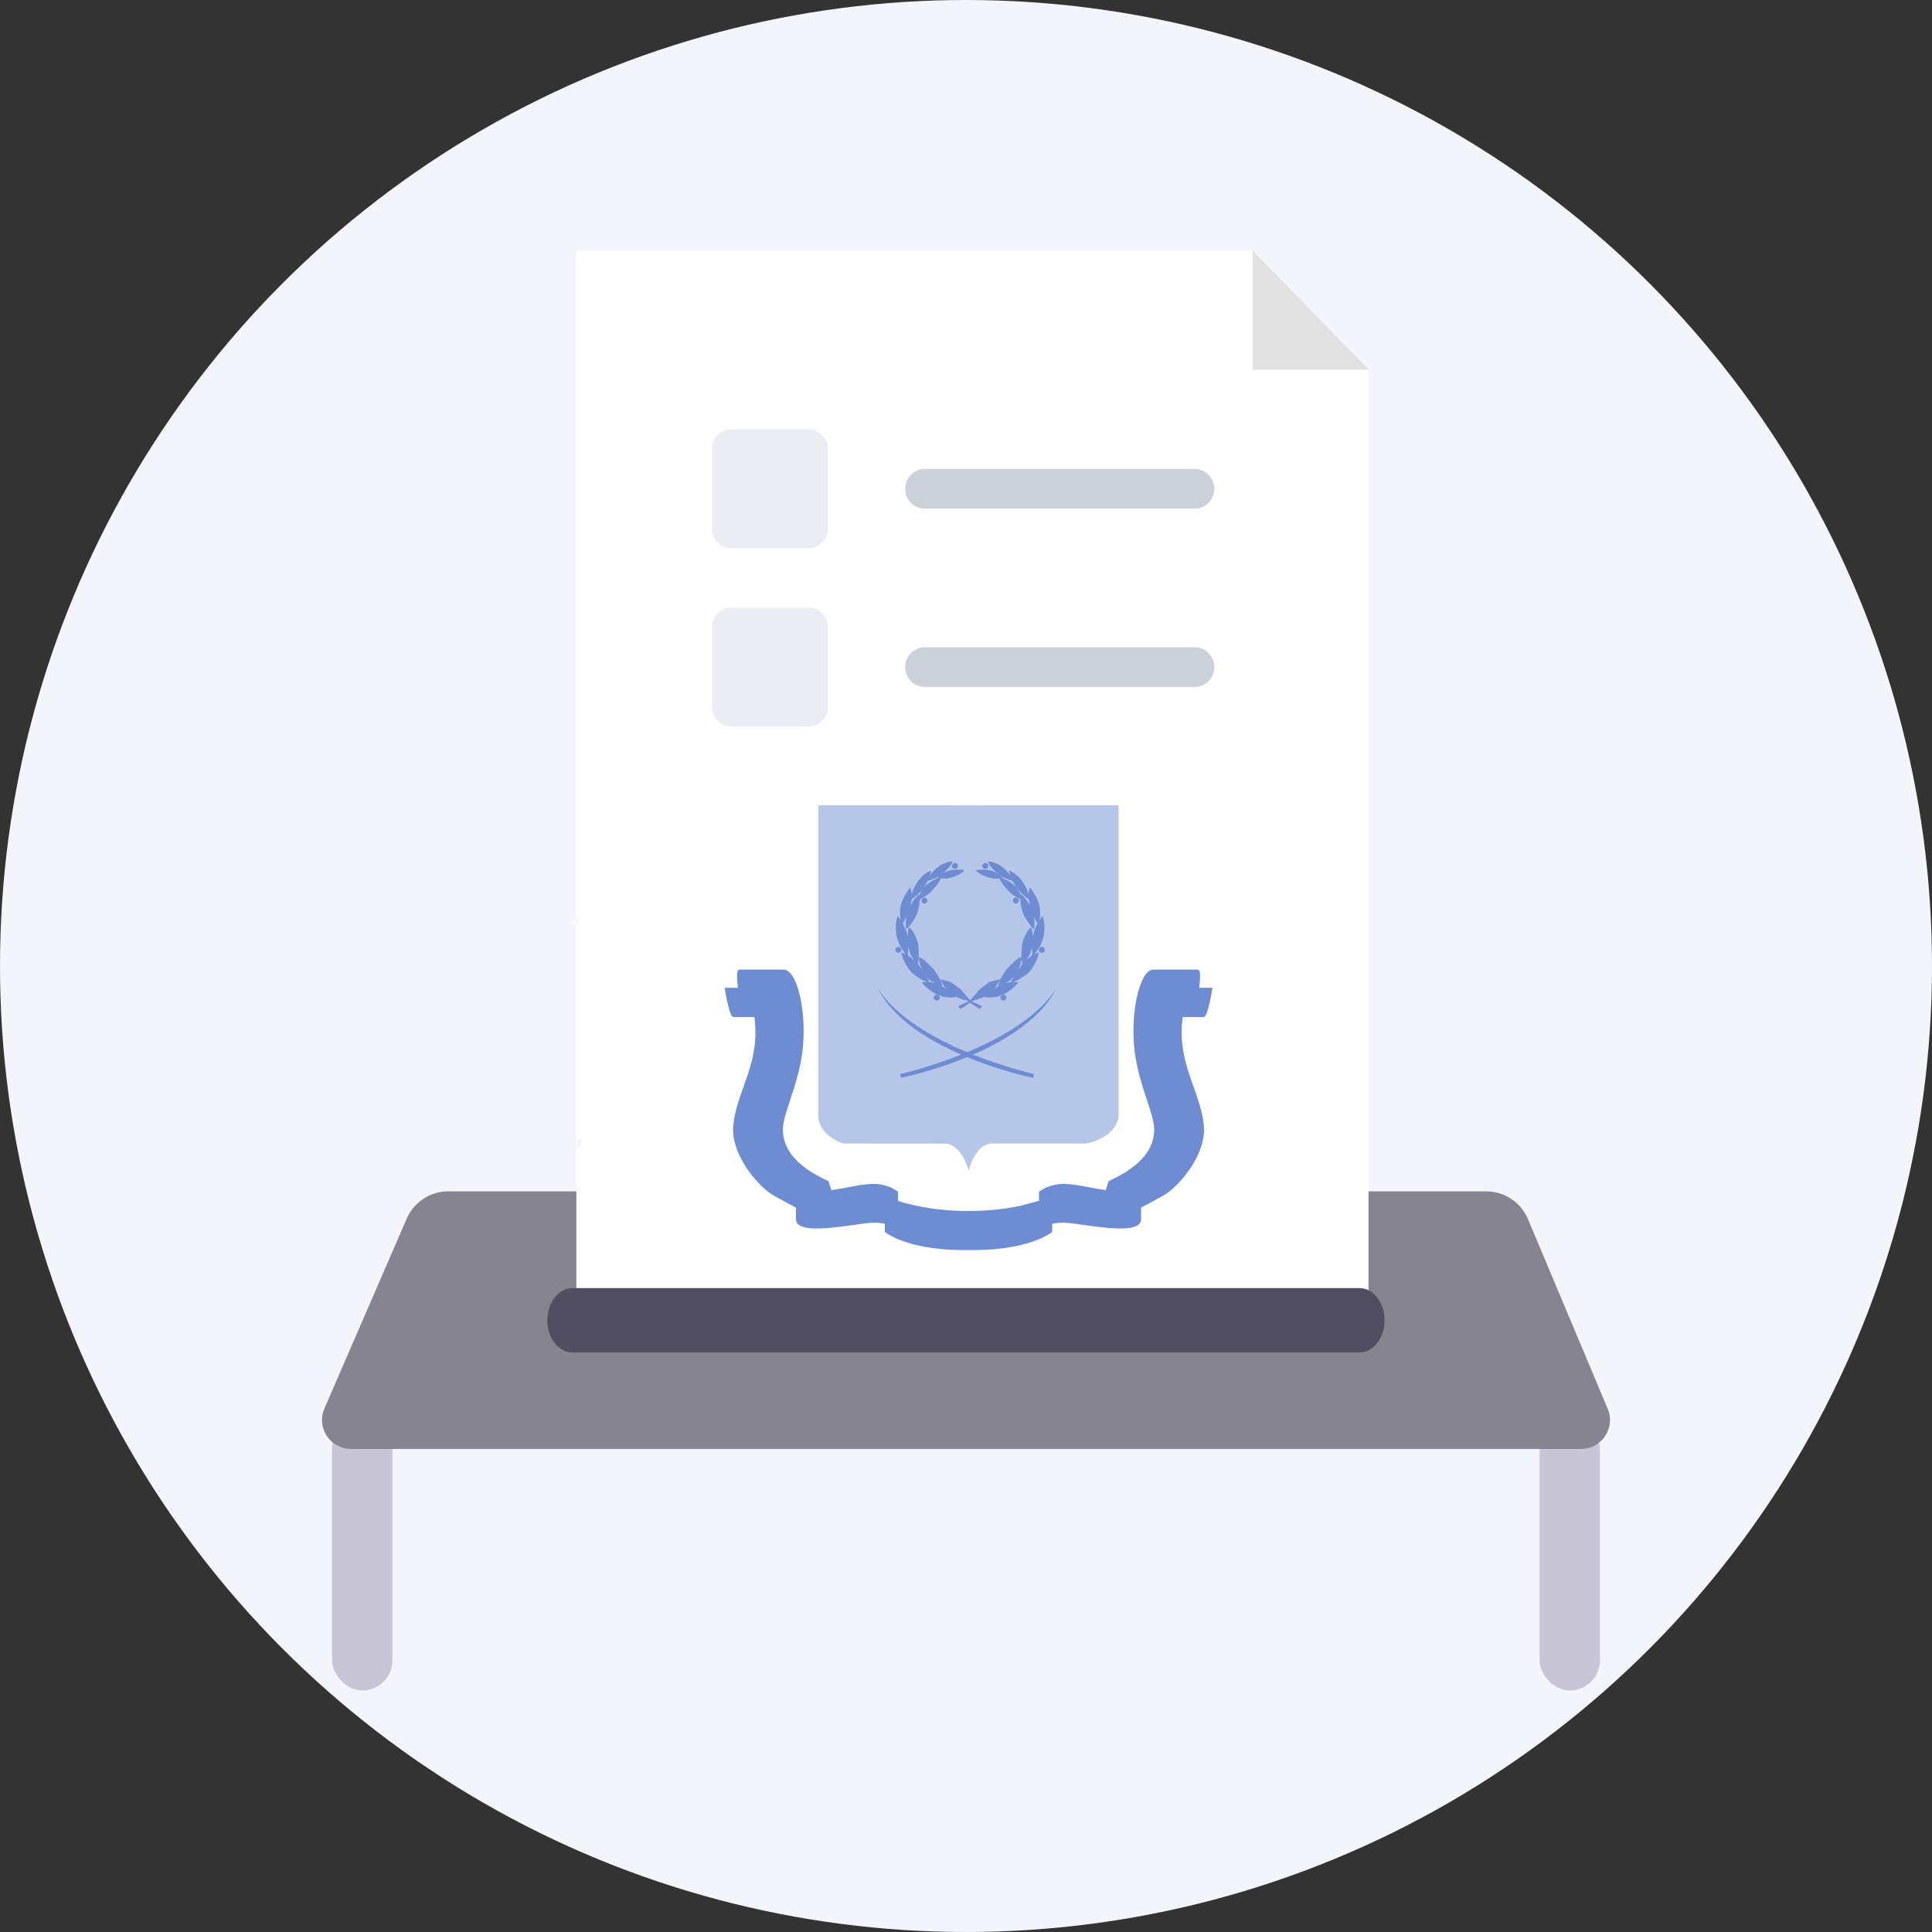 <svg viewBox="0 0 48 48" fill="none" xmlns="http://www.w3.org/2000/svg">
    <rect x="0" y="0" width="48" height="48" fill="#333333" stroke="none"/>
    <circle cx="24" cy="24" r="24" fill="#F3F5FB"/>
    <rect x="38.25" y="35.25" width="1.5" height="6.75" rx="0.75" fill="#C8C6D6"/>
    <rect x="8.25" y="35.25" width="1.5" height="6.75" rx="0.75" fill="#C8C6D6"/>
    <path d="M39.279 35.999H8.721C8.203 35.999 7.854 35.471 8.059 34.996L10.105 30.276C10.283 29.865 10.689 29.599 11.138 29.599H36.924C37.378 29.599 37.787 29.871 37.962 30.288L39.944 35.004C40.142 35.477 39.794 35.999 39.279 35.999Z" fill="#868491"/>
    <g clip-path="url(#clip0)">
        <path d="M34 9.188H31.125V6.231L34 9.178V9.188Z" fill="#E1E1E1"/>
        <path d="M14.32 28.369C14.32 28.841 14.618 28.059 14.32 28.369C14.32 27.419 14.32 22.956 14.32 22.956C14.613 22.71 13.912 22.956 14.32 22.956L14.32 6.231H31.124V9.188H34V32.999H14.32V28.369ZM20.09 17.553V15.585H18.17V17.553H20.09ZM20.09 13.124V11.156H18.17V13.124H20.09Z" fill="white"/>
        <path d="M20.089 10.668H18.169C17.903 10.668 17.689 10.889 17.689 11.16V13.129C17.689 13.401 17.903 13.621 18.169 13.621H20.089C20.354 13.621 20.569 13.401 20.569 13.129V11.16C20.569 10.889 20.353 10.668 20.089 10.668Z" fill="#EAEDF1"/>
        <path d="M20.089 15.097H18.169C17.903 15.097 17.689 15.317 17.689 15.588V17.557C17.689 17.829 17.903 18.049 18.169 18.049H20.089C20.354 18.049 20.569 17.829 20.569 17.557V15.588C20.569 15.317 20.353 15.097 20.089 15.097Z" fill="#EAEDF1"/>
        <path d="M29.687 12.636H22.969C22.704 12.636 22.489 12.416 22.489 12.144C22.489 11.872 22.704 11.652 22.969 11.652H29.687C29.953 11.652 30.167 11.872 30.167 12.144C30.167 12.416 29.952 12.636 29.687 12.636Z" fill="#CCD1D9"/>
        <path d="M29.687 17.066H22.969C22.704 17.066 22.489 16.846 22.489 16.574C22.489 16.302 22.704 16.082 22.969 16.082H29.687C29.953 16.082 30.167 16.302 30.167 16.574C30.167 16.846 29.952 17.066 29.687 17.066Z" fill="#CCD1D9"/>
        <g clip-path="url(#clip1)">
            <g clip-path="url(#clip2)">
                <path fill-rule="evenodd" clip-rule="evenodd" d="M25.814 29.615V29.611L25.822 29.604L25.824 29.603L25.828 29.599L25.833 29.596L25.838 29.592L25.845 29.587L25.852 29.582L25.86 29.577L25.871 29.57L25.881 29.564L25.893 29.557L25.907 29.548L25.921 29.54L25.936 29.533L25.952 29.524L25.969 29.516L25.986 29.507L26.006 29.499L26.026 29.49L26.047 29.482L26.068 29.475L26.092 29.467L26.114 29.46L26.139 29.453L26.165 29.446L26.19 29.439L26.218 29.434L26.246 29.429L26.275 29.424L26.304 29.421L26.335 29.417L26.367 29.416L26.422 29.414L26.481 29.416L26.539 29.419L26.602 29.424L26.664 29.431L26.728 29.439L26.793 29.45L26.805 29.451L26.85 29.46L26.913 29.47L26.926 29.473L26.949 29.477C27.02 29.489 27.063 29.495 27.063 29.499V29.497L27.132 29.511L27.201 29.523L27.27 29.536L27.339 29.548L27.407 29.558L27.472 29.569L27.543 29.348L27.548 29.344L27.569 29.334L27.595 29.32L27.643 29.297L27.678 29.279L27.716 29.261L27.757 29.239L27.802 29.215L27.851 29.189L27.899 29.16L27.949 29.13L28.003 29.098L28.054 29.062L28.162 28.983L28.215 28.941L28.267 28.895L28.317 28.847L28.367 28.796L28.414 28.744L28.459 28.689L28.498 28.63L28.538 28.569L28.571 28.506L28.602 28.439L28.628 28.369L28.647 28.298L28.663 28.223L28.673 28.145L28.675 28.063L28.673 28.019L28.669 27.975L28.663 27.927L28.654 27.878L28.643 27.827L28.631 27.774L28.618 27.718L28.6 27.662L28.583 27.604L28.566 27.544L28.524 27.419L28.504 27.354L28.459 27.218L28.436 27.148L28.412 27.077L28.367 26.927L28.345 26.85L28.322 26.772L28.302 26.694L28.281 26.612L28.262 26.529L28.244 26.446L28.227 26.359L28.212 26.272L28.198 26.184L28.188 26.093L28.177 26.002L28.17 25.908L28.165 25.814L28.162 25.728L28.16 25.643L28.163 25.476L28.167 25.394L28.17 25.314L28.184 25.158L28.193 25.083L28.203 25.01L28.213 24.939L28.227 24.869L28.239 24.802L28.255 24.738L28.269 24.675L28.286 24.614L28.32 24.501L28.34 24.45L28.358 24.401L28.379 24.355L28.402 24.313L28.422 24.273L28.445 24.238L28.467 24.205L28.491 24.178L28.516 24.153L28.542 24.131L28.569 24.114L28.597 24.1L28.626 24.093L28.656 24.09H29.754L29.773 24.096L29.787 24.108L29.796 24.122L29.803 24.136L29.806 24.153L29.81 24.171L29.813 24.192L29.815 24.212V24.289L29.813 24.316L29.811 24.345L29.81 24.375L29.806 24.406L29.805 24.437L29.801 24.467L29.797 24.5L29.794 24.53V24.542H30.124L30.119 24.568V24.575L30.117 24.583L30.115 24.595L30.112 24.61L30.108 24.629L30.105 24.649L30.102 24.672L30.091 24.723L30.086 24.751L30.079 24.78L30.074 24.811L30.067 24.842L30.053 24.906L30.046 24.937L30.038 24.967L30.031 24.998L30.022 25.029L30.015 25.059L30.007 25.088L29.998 25.115L29.989 25.141L29.981 25.165L29.974 25.185L29.965 25.206L29.955 25.223L29.946 25.238L29.936 25.25L29.922 25.262L29.905 25.268H29.385L29.383 25.274L29.381 25.297L29.378 25.32L29.376 25.343L29.373 25.366L29.369 25.413L29.366 25.435L29.362 25.483V25.507L29.359 25.554V25.721L29.36 25.745V25.77L29.362 25.794L29.367 25.874L29.376 25.952L29.385 26.029L29.397 26.105L29.424 26.252L29.459 26.395L29.478 26.464L29.497 26.532L29.518 26.6L29.538 26.667L29.583 26.799L29.651 26.993L29.675 27.058L29.697 27.123L29.72 27.186L29.761 27.315L29.782 27.378L29.803 27.442L29.82 27.509L29.837 27.573L29.855 27.64L29.882 27.772L29.893 27.84L29.903 27.91L29.91 27.98L29.913 28.044V28.113L29.908 28.179L29.899 28.247L29.887 28.313L29.872 28.381L29.855 28.449L29.832 28.516L29.808 28.582L29.78 28.648L29.751 28.715L29.718 28.779L29.687 28.837L29.659 28.887L29.649 28.905L29.611 28.966L29.571 29.028L29.532 29.085L29.488 29.143L29.452 29.191L29.411 29.244L29.404 29.252L29.359 29.305L29.314 29.354L29.271 29.402L29.226 29.448L29.191 29.48L29.139 29.528L29.138 29.531L29.125 29.54L29.07 29.586L29.049 29.603L29.008 29.635L28.967 29.664L28.927 29.689L28.889 29.712L28.884 29.713L28.877 29.717L28.87 29.722L28.861 29.725L28.847 29.734L28.828 29.744L28.816 29.751L28.802 29.759L28.787 29.768L28.771 29.776L28.756 29.785L28.738 29.795L28.721 29.803L28.702 29.814L28.683 29.824L28.664 29.836L28.643 29.846L28.623 29.858L28.602 29.868L28.581 29.88L28.536 29.904L28.516 29.916L28.493 29.926L28.448 29.95L28.426 29.962L28.403 29.974L28.381 29.984L28.358 29.996L28.35 30.001V30.295L28.345 30.334L28.331 30.372L28.307 30.405L28.276 30.433L28.238 30.456L28.193 30.475L28.142 30.491L28.087 30.503L28.027 30.511L27.963 30.518L27.895 30.52L27.825 30.521L27.75 30.52L27.674 30.516L27.597 30.513L27.517 30.506L27.438 30.497L27.355 30.489L27.274 30.48L27.194 30.47L27.113 30.46L26.957 30.439L26.883 30.429L26.811 30.419L26.743 30.409L26.678 30.4L26.617 30.394L26.562 30.387L26.51 30.382L26.467 30.38L26.427 30.378H26.372L26.361 30.38H26.33L26.32 30.382H26.31L26.299 30.383H26.28L26.27 30.385L26.259 30.387H26.251L26.241 30.389H26.232L26.223 30.39L26.215 30.392L26.204 30.394H26.196L26.178 30.397L26.17 30.399L26.163 30.4L26.145 30.404H26.142V30.605L26.133 30.613L26.128 30.616L26.12 30.623L26.094 30.64L26.076 30.652L26.056 30.666L26.03 30.681L26.002 30.696L25.971 30.713L25.935 30.732L25.897 30.751L25.854 30.77L25.807 30.79L25.757 30.81L25.701 30.831L25.643 30.851L25.581 30.872L25.513 30.892L25.442 30.911L25.368 30.931L25.289 30.948L25.204 30.967L25.116 30.982L25.023 30.997L24.926 31.011L24.824 31.023L24.717 31.035L24.605 31.043L24.489 31.05L24.368 31.054L24.242 31.057H24.114L24.064 31.055L24.012 31.057H23.884L23.758 31.054L23.637 31.05L23.521 31.043L23.409 31.035L23.304 31.023L23.2 31.011L23.103 30.997L23.01 30.982L22.922 30.967L22.839 30.948L22.759 30.931L22.683 30.911L22.613 30.892L22.545 30.872L22.483 30.851L22.424 30.831L22.371 30.81L22.319 30.79L22.272 30.77L22.231 30.751L22.191 30.732L22.157 30.713L22.124 30.696L22.096 30.681L22.072 30.666L22.049 30.652L22.032 30.64L22.018 30.63L22.006 30.623L21.998 30.616L21.992 30.613L21.984 30.605V30.404H21.98L21.973 30.402L21.956 30.399L21.948 30.397L21.939 30.395L21.93 30.394H21.922L21.913 30.392L21.904 30.39L21.894 30.389H21.885L21.875 30.387H21.866L21.856 30.385L21.847 30.383H21.826L21.816 30.382H21.806L21.797 30.38H21.764L21.754 30.378H21.699L21.661 30.38L21.616 30.382L21.566 30.387L21.509 30.394L21.448 30.4L21.384 30.409L21.315 30.419L21.243 30.429L21.168 30.439L21.092 30.45L20.933 30.47L20.852 30.48L20.69 30.497L20.609 30.506L20.529 30.513L20.451 30.516L20.375 30.52L20.301 30.521L20.23 30.52L20.163 30.518L20.099 30.511L20.04 30.503L19.985 30.491L19.935 30.475L19.89 30.456L19.85 30.433L19.819 30.405L19.795 30.372L19.781 30.334L19.776 30.295V30.001L19.767 29.996L19.745 29.984L19.722 29.974L19.7 29.962L19.677 29.95L19.657 29.938L19.634 29.926L19.612 29.916L19.567 29.892L19.525 29.868L19.503 29.858L19.484 29.846L19.463 29.836L19.444 29.824L19.424 29.814L19.406 29.803L19.387 29.795L19.372 29.785L19.354 29.776L19.339 29.768L19.311 29.751L19.297 29.744L19.28 29.734L19.265 29.725L19.256 29.722L19.249 29.717L19.242 29.713L19.237 29.712L19.199 29.689L19.159 29.664L19.118 29.635L19.076 29.603L19.055 29.586L19 29.54L18.99 29.531L18.986 29.528L18.935 29.48L18.902 29.448L18.857 29.402L18.812 29.354L18.767 29.305L18.724 29.252L18.715 29.244L18.674 29.191L18.637 29.143L18.555 29.028L18.479 28.905L18.468 28.887L18.439 28.837L18.408 28.779L18.377 28.715L18.346 28.648L18.294 28.516L18.273 28.449L18.254 28.381L18.238 28.313L18.226 28.247L18.218 28.179L18.214 28.113L18.212 28.044L18.218 27.98L18.224 27.91L18.233 27.84L18.245 27.772L18.257 27.706L18.288 27.573L18.306 27.509L18.325 27.442L18.344 27.378L18.364 27.315L18.385 27.25L18.408 27.186L18.43 27.123L18.52 26.864L18.544 26.799L18.567 26.733L18.608 26.6L18.649 26.464L18.669 26.395L18.686 26.323L18.701 26.252L18.717 26.178L18.729 26.105L18.741 26.029L18.752 25.952L18.758 25.874L18.764 25.794L18.765 25.77L18.767 25.745V25.721L18.769 25.697V25.602L18.767 25.578V25.554L18.765 25.53V25.507L18.76 25.435L18.758 25.413L18.757 25.389L18.753 25.366L18.752 25.343L18.748 25.32L18.746 25.297L18.743 25.274L18.741 25.268H18.223L18.204 25.262L18.19 25.25L18.18 25.238L18.171 25.223L18.162 25.206L18.145 25.165L18.136 25.141L18.128 25.115L18.119 25.088L18.112 25.059L18.095 24.998L18.081 24.937L18.073 24.906L18.059 24.842L18.053 24.811L18.047 24.78L18.041 24.751L18.035 24.723L18.031 24.697L18.026 24.672L18.021 24.649L18.017 24.629L18.014 24.61L18.012 24.595L18.01 24.583L18.009 24.575L18.007 24.568L18.003 24.542H18.333L18.332 24.53L18.328 24.5L18.325 24.467L18.323 24.437L18.316 24.375L18.314 24.345L18.313 24.316V24.289L18.311 24.262V24.236L18.313 24.212L18.316 24.171L18.32 24.153L18.325 24.136L18.33 24.122L18.339 24.108L18.352 24.096L18.371 24.09H19.47L19.5 24.093L19.529 24.1L19.558 24.114L19.584 24.131L19.61 24.153L19.634 24.178L19.658 24.205L19.681 24.238L19.703 24.273L19.726 24.313L19.747 24.355L19.767 24.401L19.786 24.45L19.805 24.501L19.84 24.614L19.857 24.675L19.873 24.738L19.887 24.802L19.9 24.869L19.912 24.939L19.923 25.01L19.933 25.083L19.942 25.158L19.956 25.314L19.961 25.394L19.964 25.476L19.966 25.559V25.643L19.962 25.814L19.957 25.908L19.949 26.002L19.94 26.093L19.928 26.184L19.914 26.272L19.883 26.446L19.845 26.612L19.824 26.694L19.803 26.772L19.781 26.85L19.759 26.927L19.714 27.077L19.691 27.148L19.667 27.218L19.645 27.286L19.624 27.354L19.601 27.419L19.581 27.482L19.562 27.544L19.543 27.604L19.525 27.662L19.494 27.774L19.482 27.827L19.472 27.878L19.463 27.927L19.456 27.975L19.453 28.019L19.451 28.063L19.455 28.145L19.463 28.223L19.479 28.298L19.5 28.369L19.525 28.439L19.555 28.506L19.589 28.569L19.627 28.63L19.669 28.689L19.714 28.744L19.76 28.796L19.809 28.847L19.859 28.895L19.912 28.941L19.964 28.983L20.071 29.062L20.125 29.098L20.177 29.13L20.227 29.16L20.277 29.189L20.323 29.215L20.369 29.239L20.41 29.261L20.483 29.297L20.531 29.32L20.557 29.334L20.579 29.344L20.584 29.348L20.654 29.569L20.719 29.558L20.788 29.548L20.856 29.536L20.925 29.523L21.063 29.499C21.063 29.495 21.106 29.489 21.179 29.477L21.277 29.46L21.32 29.451L21.398 29.439L21.462 29.431L21.526 29.424L21.586 29.419L21.647 29.416L21.704 29.414L21.761 29.416L21.792 29.417L21.851 29.424L21.88 29.429L21.908 29.434L21.935 29.439L21.961 29.446L21.987 29.453L22.011 29.46L22.036 29.467L22.058 29.475L22.081 29.482L22.101 29.49L22.158 29.516L22.175 29.524L22.191 29.533L22.207 29.54L22.22 29.548L22.233 29.557L22.245 29.564L22.255 29.57L22.265 29.577L22.274 29.582L22.283 29.587L22.288 29.592L22.295 29.596L22.298 29.599L22.302 29.603L22.303 29.604L22.312 29.611V29.834L22.486 29.89L22.685 29.938L22.761 29.955L22.841 29.97L22.922 29.987L23.008 30.001L23.096 30.016L23.19 30.03L23.285 30.041L23.383 30.052L23.483 30.062L23.587 30.07L23.694 30.077L23.803 30.082L23.915 30.086H24.211L24.323 30.082L24.432 30.077L24.539 30.07L24.642 30.062L24.744 30.052L24.841 30.041L24.938 30.03L25.029 30.016L25.117 30.001L25.204 29.987L25.287 29.97L25.365 29.955L25.594 29.893L25.812 29.834L25.814 29.615Z" fill="#6D8CD1"/>
                <path fill-rule="evenodd" clip-rule="evenodd" d="M27.792 20.008H24.497L24.262 20.009L24.063 20.008L23.863 20.009L23.628 20.008H20.335V22.126C20.335 22.769 20.335 23.128 20.335 23.128C20.335 23.128 20.335 23.692 20.335 24.129C20.335 25.349 20.335 26.568 20.335 27.788C20.362 27.954 20.436 28.079 20.576 28.204C20.703 28.302 20.823 28.387 20.984 28.411L23.5 28.413C23.59 28.42 23.727 28.466 23.872 28.659C23.974 28.804 24.024 28.943 24.067 29.085C24.107 28.938 24.15 28.804 24.258 28.656C24.375 28.471 24.528 28.414 24.63 28.411C25.408 28.411 26.188 28.411 26.966 28.411C27.168 28.384 27.365 28.288 27.523 28.182C27.685 28.044 27.773 27.891 27.792 27.738V24.128C27.792 24.153 27.792 23.137 27.792 23.137C27.792 23.137 27.792 22.769 27.792 22.146V20.008Z" fill="#B6C6E8"/>
                <path fill-rule="evenodd" clip-rule="evenodd" d="M24.027 26.264C23.157 26.623 22.386 26.778 22.386 26.778L22.367 26.684C22.367 26.684 23.059 26.529 23.88 26.201C23.064 25.846 22.195 25.313 21.811 24.561C22.271 25.273 23.196 25.794 24.027 26.141C24.858 25.794 25.783 25.273 26.244 24.561C25.858 25.313 24.99 25.846 24.174 26.201C24.995 26.529 25.688 26.684 25.688 26.684L25.669 26.778C25.669 26.778 24.897 26.623 24.027 26.264Z" fill="#6D8CD1"/>
                <path fill-rule="evenodd" clip-rule="evenodd" d="M23.966 21.62L23.926 21.659L23.88 21.691L23.834 21.724L23.787 21.744L23.695 21.783L23.622 21.809L23.569 21.815L23.522 21.828H23.436L23.284 21.815L23.357 21.75L23.43 21.698L23.496 21.659L23.575 21.633L23.622 21.62L23.675 21.613L23.781 21.607H23.88L23.966 21.62Z" fill="#6D8CD1"/>
                <path fill-rule="evenodd" clip-rule="evenodd" d="M23.668 21.398L23.648 21.45L23.615 21.502L23.535 21.594L23.396 21.731L23.297 21.789L23.211 21.828L23.125 21.861L23.045 21.887L23.085 21.783L23.111 21.737L23.144 21.698L23.204 21.626L23.27 21.567L23.323 21.528L23.376 21.489L23.429 21.463L23.482 21.444L23.529 21.424L23.582 21.411L23.668 21.398Z" fill="#6D8CD1"/>
                <path fill-rule="evenodd" clip-rule="evenodd" d="M23.383 21.796L23.364 21.848L23.33 21.907L23.297 21.959L23.258 22.011L23.178 22.102L23.119 22.167L23.032 22.239L22.953 22.285L22.873 22.33L22.8 22.363L22.834 22.265L22.873 22.167L22.92 22.089L22.979 22.017L23.019 21.978L23.066 21.946L23.119 21.907L23.178 21.874L23.284 21.822L23.337 21.809L23.383 21.796Z" fill="#6D8CD1"/>
                <path fill-rule="evenodd" clip-rule="evenodd" d="M23.131 21.633L23.125 21.685L23.105 21.75L23.085 21.809L23.058 21.868L22.999 21.972L22.953 22.05L22.88 22.142L22.794 22.226L22.707 22.298L22.628 22.357L22.641 22.239L22.681 22.122L22.727 22.024L22.774 21.946L22.813 21.881L22.906 21.776L22.999 21.698L23.092 21.646L23.131 21.633Z" fill="#6D8CD1"/>
                <path fill-rule="evenodd" clip-rule="evenodd" d="M22.84 22.22L22.847 22.278L22.854 22.343L22.847 22.415L22.84 22.48L22.814 22.604L22.788 22.689L22.741 22.787L22.681 22.891L22.602 22.996L22.516 23.093L22.503 22.976V22.911L22.516 22.78L22.529 22.715L22.549 22.643L22.576 22.578L22.628 22.474L22.695 22.369L22.768 22.278L22.801 22.246L22.84 22.22Z" fill="#6D8CD1"/>
                <path fill-rule="evenodd" clip-rule="evenodd" d="M22.615 22.05L22.635 22.109L22.648 22.174V22.318L22.628 22.448L22.608 22.539L22.582 22.637L22.535 22.748L22.476 22.859L22.443 22.918L22.403 22.963L22.377 22.852L22.37 22.794L22.363 22.728V22.598L22.377 22.526L22.39 22.461L22.43 22.35L22.489 22.233L22.555 22.128L22.588 22.083L22.615 22.05Z" fill="#6D8CD1"/>
                <path fill-rule="evenodd" clip-rule="evenodd" d="M22.588 23.035L22.635 23.081L22.674 23.133L22.707 23.191L22.741 23.257L22.767 23.315L22.787 23.374L22.807 23.426L22.813 23.465L22.82 23.57L22.827 23.7L22.82 23.831L22.813 23.896L22.8 23.961L22.76 23.915L22.714 23.87L22.681 23.811L22.641 23.752L22.615 23.687L22.588 23.615L22.568 23.55L22.555 23.478L22.542 23.361L22.549 23.237L22.562 23.126L22.575 23.074L22.588 23.035Z" fill="#6D8CD1"/>
                <path fill-rule="evenodd" clip-rule="evenodd" d="M22.304 22.761L22.343 22.807L22.39 22.866L22.456 22.996L22.516 23.133L22.542 23.237L22.555 23.342L22.562 23.485V23.765L22.516 23.72L22.469 23.668L22.43 23.602L22.383 23.537L22.343 23.459L22.31 23.374L22.284 23.289L22.264 23.198L22.257 23.087V22.963L22.277 22.846L22.291 22.8L22.304 22.761Z" fill="#6D8CD1"/>
                <path fill-rule="evenodd" clip-rule="evenodd" d="M22.396 23.661L22.456 23.687L22.522 23.713L22.582 23.753L22.701 23.844L22.787 23.929L22.814 23.961L22.88 24.053L22.959 24.163L22.999 24.222L23.032 24.287L23.065 24.346L23.085 24.411L23.026 24.392L22.959 24.366L22.887 24.333L22.82 24.287L22.747 24.242L22.688 24.196L22.628 24.137L22.582 24.079L22.516 23.981L22.456 23.87L22.416 23.759L22.403 23.707L22.396 23.661Z" fill="#6D8CD1"/>
                <path fill-rule="evenodd" clip-rule="evenodd" d="M22.82 23.779L22.88 23.798L22.939 23.837L22.992 23.876L23.138 24.02L23.198 24.085L23.257 24.17L23.317 24.268L23.35 24.32L23.37 24.378L23.396 24.437L23.41 24.503L23.297 24.457L23.238 24.437L23.184 24.405L23.131 24.372L23.078 24.333L23.032 24.281L22.986 24.222L22.946 24.163L22.913 24.105L22.886 24.039L22.86 23.981L22.847 23.922L22.82 23.818V23.779Z" fill="#6D8CD1"/>
                <path fill-rule="evenodd" clip-rule="evenodd" d="M22.899 24.405L22.966 24.398H23.092L23.158 24.411L23.218 24.424L23.27 24.444L23.317 24.463L23.357 24.483L23.449 24.529L23.562 24.6L23.622 24.633L23.674 24.678L23.727 24.718L23.767 24.77L23.714 24.776L23.648 24.783H23.588L23.522 24.776L23.456 24.77L23.39 24.75L23.323 24.724L23.257 24.698L23.151 24.633L23.052 24.561L22.959 24.476L22.926 24.437L22.899 24.405Z" fill="#6D8CD1"/>
                <path fill-rule="evenodd" clip-rule="evenodd" d="M23.649 21.515L23.655 21.541L23.675 21.567L23.695 21.581L23.728 21.587L23.755 21.581L23.774 21.567L23.794 21.541L23.801 21.515L23.794 21.483L23.755 21.444L23.728 21.437L23.695 21.444L23.675 21.463L23.655 21.483L23.649 21.515Z" fill="#6D8CD1"/>
                <path fill-rule="evenodd" clip-rule="evenodd" d="M22.893 22.376L22.9 22.402L22.913 22.429L22.94 22.442L22.966 22.448L22.999 22.442L23.019 22.429L23.039 22.402V22.344L23.019 22.324L22.999 22.305L22.966 22.298L22.94 22.305L22.913 22.324L22.9 22.344L22.893 22.376Z" fill="#6D8CD1"/>
                <path fill-rule="evenodd" clip-rule="evenodd" d="M22.244 23.596L22.251 23.628L22.27 23.648L22.29 23.668H22.35L22.37 23.648L22.39 23.628L22.396 23.596L22.39 23.57L22.37 23.544L22.35 23.531L22.317 23.524L22.29 23.531L22.27 23.544L22.251 23.57L22.244 23.596Z" fill="#6D8CD1"/>
                <path fill-rule="evenodd" clip-rule="evenodd" d="M23.198 24.783L23.204 24.816L23.224 24.835L23.244 24.855L23.277 24.861L23.303 24.855L23.33 24.835L23.343 24.816L23.35 24.783L23.343 24.757L23.33 24.737L23.303 24.718L23.277 24.711L23.244 24.718L23.224 24.737L23.204 24.757L23.198 24.783Z" fill="#6D8CD1"/>
                <path fill-rule="evenodd" clip-rule="evenodd" d="M24.397 24.998L24.37 24.985L24.344 24.972L24.258 24.933L24.172 24.894L24.105 24.855L24.079 24.828L24.046 24.789L23.973 24.704L23.887 24.6L23.834 24.555L23.774 24.509L23.675 24.437L23.635 24.411L23.595 24.392L23.549 24.378L23.503 24.365L23.357 24.333L23.39 24.398L23.436 24.476L23.47 24.522L23.569 24.62L23.628 24.672L23.708 24.731L23.781 24.776L23.84 24.802L23.893 24.822L23.986 24.848L24.026 24.861L24.072 24.887L24.231 24.998L24.331 25.063L24.357 25.057L24.397 24.998Z" fill="#6D8CD1"/>
                <path fill-rule="evenodd" clip-rule="evenodd" d="M24.238 21.62L24.277 21.659L24.324 21.691L24.37 21.724L24.417 21.744L24.509 21.783L24.582 21.809L24.635 21.815L24.688 21.828H24.768L24.92 21.815L24.847 21.75L24.774 21.698L24.708 21.659L24.629 21.633L24.582 21.62L24.529 21.613L24.423 21.607H24.324L24.238 21.62Z" fill="#6D8CD1"/>
                <path fill-rule="evenodd" clip-rule="evenodd" d="M24.536 21.398L24.589 21.502L24.669 21.594L24.748 21.672L24.814 21.731L24.907 21.789L24.993 21.828L25.079 21.861L25.159 21.887L25.119 21.783L25.093 21.737L25.059 21.698L25 21.626L24.933 21.567L24.881 21.528L24.828 21.489L24.775 21.463L24.728 21.444L24.675 21.424L24.622 21.411L24.536 21.398Z" fill="#6D8CD1"/>
                <path fill-rule="evenodd" clip-rule="evenodd" d="M24.821 21.796L24.841 21.848L24.874 21.907L24.907 21.959L24.947 22.011L25.026 22.102L25.086 22.167L25.172 22.239L25.252 22.285L25.331 22.33L25.404 22.363L25.371 22.265L25.331 22.167L25.285 22.089L25.225 22.017L25.185 21.978L25.139 21.946L25.086 21.907L25.026 21.874L24.92 21.822L24.867 21.809L24.821 21.796Z" fill="#6D8CD1"/>
                <path fill-rule="evenodd" clip-rule="evenodd" d="M25.073 21.633L25.079 21.685L25.099 21.75L25.119 21.809L25.145 21.868L25.205 21.972L25.251 22.05L25.331 22.142L25.41 22.226L25.496 22.298L25.576 22.357L25.563 22.239L25.523 22.122L25.477 22.024L25.43 21.946L25.39 21.881L25.298 21.776L25.205 21.698L25.112 21.646L25.073 21.633Z" fill="#6D8CD1"/>
                <path fill-rule="evenodd" clip-rule="evenodd" d="M25.364 22.22L25.357 22.278L25.351 22.343L25.357 22.415L25.364 22.48L25.39 22.604L25.417 22.689L25.463 22.787L25.53 22.891L25.602 22.996L25.689 23.093L25.702 22.976V22.911L25.689 22.78L25.675 22.715L25.655 22.643L25.629 22.578L25.576 22.474L25.51 22.369L25.437 22.278L25.404 22.246L25.364 22.22Z" fill="#6D8CD1"/>
                <path fill-rule="evenodd" clip-rule="evenodd" d="M25.589 22.05L25.569 22.109L25.556 22.174V22.318L25.576 22.448L25.596 22.539L25.622 22.637L25.668 22.748L25.728 22.859L25.761 22.918L25.801 22.963L25.827 22.852L25.834 22.794L25.841 22.728V22.598L25.827 22.526L25.814 22.461L25.774 22.35L25.715 22.233L25.648 22.128L25.615 22.083L25.589 22.05Z" fill="#6D8CD1"/>
                <path fill-rule="evenodd" clip-rule="evenodd" d="M25.616 23.035L25.57 23.081L25.53 23.133L25.497 23.191L25.464 23.257L25.437 23.315L25.417 23.374L25.404 23.426L25.391 23.465L25.384 23.57L25.377 23.7L25.384 23.831L25.391 23.896L25.404 23.961L25.45 23.915L25.49 23.87L25.523 23.811L25.563 23.752L25.596 23.687L25.616 23.615L25.642 23.55L25.649 23.478L25.662 23.361L25.656 23.237L25.642 23.126L25.629 23.074L25.616 23.035Z" fill="#6D8CD1"/>
                <path fill-rule="evenodd" clip-rule="evenodd" d="M25.9 22.761L25.861 22.807L25.821 22.866L25.781 22.931L25.748 22.996L25.695 23.133L25.662 23.237L25.649 23.342L25.642 23.485V23.765L25.689 23.72L25.735 23.668L25.775 23.602L25.821 23.537L25.861 23.459L25.894 23.374L25.92 23.289L25.94 23.198L25.947 23.087V22.963L25.927 22.846L25.914 22.8L25.9 22.761Z" fill="#6D8CD1"/>
                <path fill-rule="evenodd" clip-rule="evenodd" d="M25.808 23.661L25.748 23.687L25.682 23.713L25.622 23.753L25.503 23.844L25.457 23.89L25.417 23.929L25.39 23.961L25.324 24.053L25.245 24.163L25.205 24.222L25.172 24.287L25.139 24.346L25.119 24.411L25.178 24.392L25.245 24.366L25.317 24.333L25.384 24.287L25.457 24.242L25.523 24.196L25.629 24.079L25.688 23.981L25.748 23.87L25.788 23.759L25.801 23.707L25.808 23.661Z" fill="#6D8CD1"/>
                <path fill-rule="evenodd" clip-rule="evenodd" d="M25.384 23.779L25.324 23.798L25.264 23.837L25.211 23.876L25.066 24.02L25.006 24.085L24.946 24.17L24.887 24.268L24.86 24.32L24.834 24.378L24.814 24.437L24.794 24.503L24.907 24.457L24.966 24.437L25.019 24.405L25.072 24.372L25.125 24.333L25.172 24.281L25.218 24.222L25.258 24.163L25.291 24.105L25.317 24.039L25.344 23.981L25.357 23.922L25.384 23.818V23.779Z" fill="#6D8CD1"/>
                <path fill-rule="evenodd" clip-rule="evenodd" d="M25.304 24.405L25.238 24.398H25.112L25.052 24.411L24.993 24.424L24.933 24.444L24.887 24.463L24.847 24.483L24.754 24.529L24.642 24.6L24.589 24.633L24.529 24.678L24.483 24.718L24.436 24.77L24.496 24.776L24.556 24.783H24.615L24.681 24.776L24.748 24.77L24.814 24.75L24.887 24.724L24.953 24.698L25.052 24.633L25.152 24.561L25.244 24.476L25.278 24.437L25.304 24.405Z" fill="#6D8CD1"/>
                <path fill-rule="evenodd" clip-rule="evenodd" d="M24.556 21.515L24.549 21.541L24.536 21.567L24.509 21.581L24.483 21.587L24.45 21.581L24.43 21.567L24.41 21.541L24.403 21.515L24.41 21.483L24.45 21.444L24.483 21.437L24.509 21.444L24.536 21.463L24.549 21.483L24.556 21.515Z" fill="#6D8CD1"/>
                <path fill-rule="evenodd" clip-rule="evenodd" d="M25.311 22.376L25.304 22.402L25.291 22.429L25.265 22.442L25.238 22.448L25.212 22.442L25.185 22.429L25.172 22.402L25.165 22.376L25.172 22.344L25.185 22.324L25.212 22.305L25.238 22.298L25.265 22.305L25.291 22.324L25.304 22.344L25.311 22.376Z" fill="#6D8CD1"/>
                <path fill-rule="evenodd" clip-rule="evenodd" d="M25.96 23.596L25.953 23.628L25.94 23.648L25.914 23.668H25.854L25.834 23.648L25.814 23.628L25.808 23.596L25.814 23.57L25.834 23.544L25.854 23.531L25.887 23.524L25.914 23.531L25.94 23.544L25.953 23.57L25.96 23.596Z" fill="#6D8CD1"/>
                <path fill-rule="evenodd" clip-rule="evenodd" d="M25.006 24.783L25 24.816L24.98 24.835L24.96 24.855L24.933 24.861L24.9 24.855L24.881 24.835L24.861 24.816L24.854 24.783L24.861 24.757L24.9 24.718L24.933 24.711L24.96 24.718L25 24.757L25.006 24.783Z" fill="#6D8CD1"/>
                <path fill-rule="evenodd" clip-rule="evenodd" d="M23.814 24.998L23.834 24.985L23.86 24.972L23.946 24.933L24.032 24.894L24.098 24.855L24.125 24.828L24.158 24.789L24.231 24.704L24.317 24.6L24.37 24.555L24.43 24.509L24.529 24.437L24.569 24.411L24.608 24.392L24.655 24.378L24.701 24.365L24.847 24.333L24.814 24.398L24.767 24.476L24.734 24.522L24.688 24.568L24.635 24.62L24.575 24.672L24.496 24.731L24.43 24.776L24.363 24.802L24.31 24.822L24.218 24.848L24.178 24.861L24.132 24.887L23.973 24.998L23.873 25.063L23.847 25.057L23.834 25.037L23.82 25.018L23.814 24.998Z" fill="#6D8CD1"/>
            </g>
        </g>
    </g>
    <path d="M33.774 33.602H14.223C13.878 33.602 13.598 33.244 13.598 32.802C13.598 32.36 13.878 32.002 14.223 32.002H33.774C34.119 32.002 34.399 32.36 34.399 32.802C34.399 33.244 34.119 33.602 33.774 33.602Z" fill="#514E62"/>
    <defs>
        <clipPath id="clip0">
            <rect x="13" y="5" width="21" height="31" fill="white"/>
        </clipPath>
        <clipPath id="clip1">
            <rect x="18" y="20" width="13" height="12" fill="white"/>
        </clipPath>
        <clipPath id="clip2">
            <rect x="18" y="20" width="12.134" height="11.077" fill="white"/>
        </clipPath>
    </defs>
</svg>
